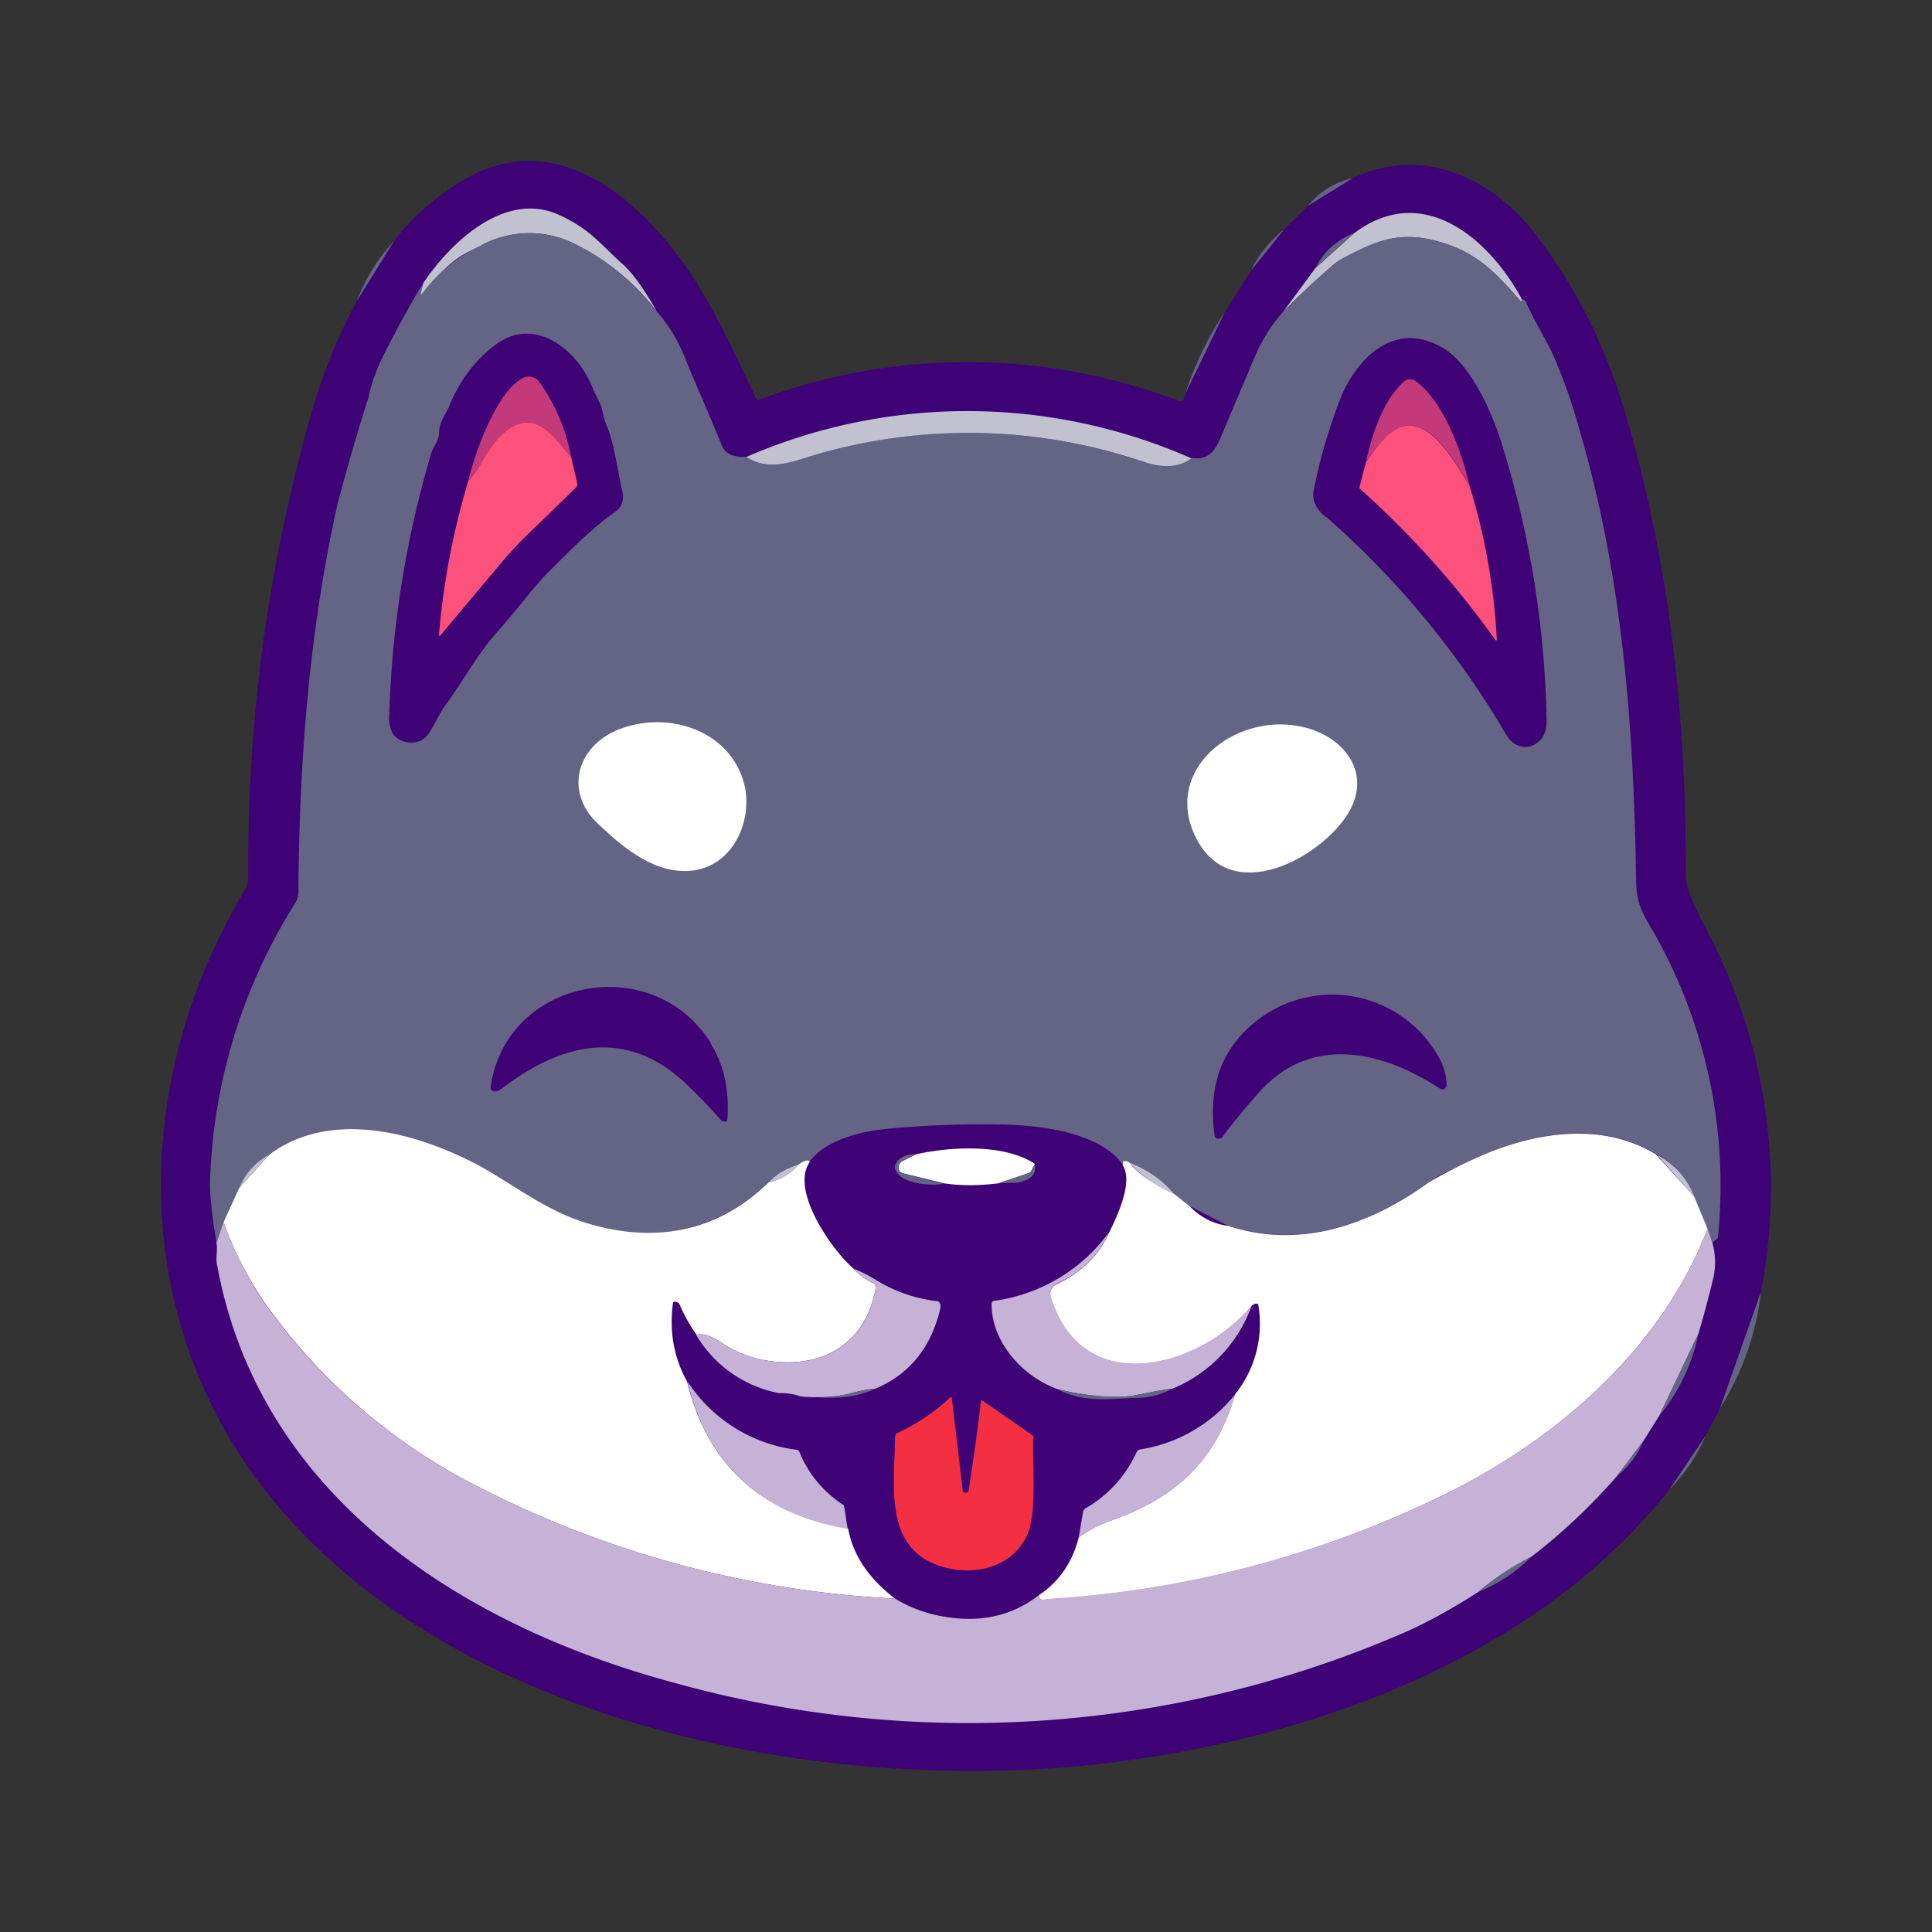 <svg xmlns="http://www.w3.org/2000/svg" xmlns:xlink="http://www.w3.org/1999/xlink" width="24" height="24" viewBox="0 0 24 24"><rect x="0" y="0" width="24" height="24" fill="#333333" stroke="none"/><g fill="none"><path fill="#3E0176" d="m14.724 4.894l.488-1.012l.335-.529l.388-.488l.318-.312l.553-.341c.859-.406 1.718-.012 2.259.688c.5.647.87 1.376 1.117 2.206c.57 1.917.765 3.823.76 5.776c0 .235.258.647.364.882a6.82 6.82 0 0 1 .57 4.282l-.511 1.453l-.177.336l-.447.664c-1.706 2.165-4.658 3.188-7.352 3.441c-3.306.306-7.541-.541-9.823-3.1c-1.977-2.217-2-5.305-.53-7.776a.3.3 0 0 0 .047-.182C3.07 8.892 3.346 6.91 3.907 5q.203-.662.53-1.27l.458-.736c.223-.294.5-.535.823-.735c1.165-.724 2.23.206 2.847 1.118c.318.47.57 1.035.824 1.564c.006.024.023.03.041.024a7.4 7.4 0 0 1 5.217.017c.024.012.042 0 .053-.017a.2.2 0 0 0 .024-.07"/><path fill="#646484" d="m16.253 2.553l.553-.341a.97.97 0 0 0-.553.341"/><path fill="#C1C1CF" d="M8.16 3.87a2.9 2.9 0 0 0-1.012-.835a1.25 1.25 0 0 0-1.188.024l-.153.076c-.212.106-.4.318-.547.5q-.046.052-.03-.011l.03-.112c.353-.518 1-1.118 1.647-.859c.411.176.547.376.823.624q.184.159.43.594m10.746-.152v.017c-.006.012-.017.012-.023 0c-.324-.376-.571-.63-1.083-.753c-.447-.105-.723.018-1.106.224a.6.6 0 0 0-.164.112a10 10 0 0 0-.589.553l.4-.542l.483-.435c.864-.647 1.688.088 2.082.824"/><path fill="#646484" d="m15.941 2.865l-.394.488c.089-.194.224-.353.388-.488zm.4.464l.483-.435a.88.88 0 0 0-.483.435"/><path fill="#646484" d="M8.16 3.87c.135.154.247.33.335.542c.159.394.318.735.47 1.117q.061.157.307.147c.306.2.623.036.923-.053a6.86 6.86 0 0 1 4.041.124c.206.07.4.065.565-.059c.182.03.276-.059.347-.217l.423-1q.142-.345.37-.6c.2-.2.395-.389.59-.553a.8.8 0 0 1 .164-.118c.382-.2.659-.323 1.106-.218c.511.124.758.377 1.082.76q.009.01.018-.007v-.017q.042-.002.058.04c.1.23.247.46.336.654q.194.447.323.917c.541 1.841.677 3.706.706 5.588c0 .347.1.447.259.736a6.37 6.37 0 0 1 .759 3.705a.06.06 0 0 1-.03.047l-.041.03l-.059-.17l-.165-.4a1 1 0 0 0-.476-.53c-.676-.412-1.512-.27-2.2.035c-.323.147-.53.247-.612.312c-.729.53-1.6.835-2.5.547l-.482-.247l-.194-.153a1.3 1.3 0 0 0-.612-.406c-.017 0-.023.012-.029.024l.006.023c-.27-.394-1-.488-1.459-.5c-.488-.012-.982.006-1.47.053c-.318.03-.765.135-.965.412q-.018-.054-.141.035a.8.8 0 0 0-.365.218a2.17 2.17 0 0 1-2.276.5c-.494-.153-.912-.483-1.294-.694c-.76-.412-1.853-.73-2.63-.153a.8.8 0 0 0-.376.417l-.194.424l-.088.259c-.047-.283-.094-.589-.077-.865a6.87 6.87 0 0 1 1.059-3.365a.3.3 0 0 0 .035-.164c.012-1.606.136-3.224.488-4.794q.168-.637.365-1.265l.012-.023c.035-.177.094-.353.176-.518q.24-.485.512-.935l-.03.112c-.011.04 0 .047.024.011c.184-.248.426-.446.706-.576a1.25 1.25 0 0 1 1.188-.024c.359.171.7.447 1.012.836m-3.723-.14l.458-.736q-.3.32-.458.735"/><path fill="#646484" d="m14.724 4.894l.488-1.012a4 4 0 0 0-.488 1.012"/><path fill="#3E0176" d="M6.83 7.088c-.211.212-.417.5-.64.747c-.254.282-.436.624-.66.93c-.082.117-.147.27-.217.364c-.106.141-.347.118-.435-.018a.44.44 0 0 1-.042-.247q.052-1.642.518-3.223c.023-.088.1-.165.1-.259c0-.13.076-.23.118-.317c.14-.347.34-.606.6-.794c.494-.353 1.029.1 1.2.576l.07.141c.047.088.047.188.088.283c.1.235.136.547.194.8c.036.129.006.223-.076.282c-.282.2-.512.43-.818.735m9.641-.665c-.1-.082-.176-.182-.153-.323q.12-.616.353-1.2c.212-.47.659-.912 1.235-.588c.36.194.63.817.747 1.194q.53 1.693.56 3.464c0 .306-.336.43-.5.16a11 11 0 0 0-2.236-2.707z"/><path fill="#C33979" d="M7.095 5.676c-.224-.264-.47-.629-.841-.294c-.23.212-.26.406-.436.589c.077-.336.353-1.118.683-1.277a.16.16 0 0 1 .2.053c.2.282.33.588.394.93m11.164.365c-.188-.318-.553-.982-.959-.682a1.6 1.6 0 0 0-.33.376c.065-.323.218-.782.477-1a.11.11 0 0 1 .141 0c.36.27.57.883.67 1.306"/><path fill="#C1C1CF" d="M14.8 5.694c-.164.118-.353.118-.564.053a6.8 6.8 0 0 0-4.041-.118c-.3.083-.618.247-.924.047a6.9 6.9 0 0 1 5.53.018"/><path fill="#FC517B" d="M7.095 5.676L7.17 6a.06.06 0 0 1-.017.059l-.588.57c-.118.112-.224.23-.33.353l-.765.912c-.011.012-.017.006-.017-.006a9.4 9.4 0 0 1 .365-1.917c.176-.183.205-.377.435-.589c.376-.335.617.03.84.294m11.164.365q.282.918.335 1.87q.009.083-.035.012a11.3 11.3 0 0 0-1.665-1.852a.06.06 0 0 1 0-.036l.077-.294c.117-.176.223-.3.33-.382c.405-.294.764.364.958.682"/><path fill="#fff" d="M7.43 10.235c-.441-.412-.253-1.006.312-1.194c.57-.194 1.253.023 1.47.594c.177.447-.047 1.094-.588 1.177c-.465.064-.859-.26-1.194-.577m9.323-.141c-.324.547-1.459 1.194-1.9.306c-.412-.841.482-1.541 1.294-1.377c.53.1.906.565.606 1.07"/><path fill="#3E0176" d="M8.824 12.958c.182.289.235.606.212.942c0 .029-.024.04-.06.029l-.017-.012a7 7 0 0 0-.423-.441c-.747-.718-1.559-.53-2.318.059c-.03.018-.059.03-.088.018l-.015-.006l-.013-.01a.04.04 0 0 1-.007-.032c.188-1.352 2.011-1.705 2.735-.547zm9.023.13a.76.76 0 0 1 .124.394l-.006.023l-.018.018a.05.05 0 0 1-.059 0c-.718-.47-1.612-.682-2.259.059q-.24.27-.458.559h-.018a.05.05 0 0 1-.041 0a.05.05 0 0 1-.023-.03c-.089-.623.093-1.112.552-1.453a1.516 1.516 0 0 1 2.206.43"/><path fill="#fff" d="M9.548 14.688a.63.63 0 0 0 .364-.218q.123-.088.147-.035c-.247.353.277 1.094.542 1.323q.103.115.235.177c.017 0 .03.017.035.029s.012.03.006.041c-.118.67-.63.983-1.282.906a1.4 1.4 0 0 1-.618-.223c-.141-.095-.253-.13-.323-.106a2 2 0 0 1-.212-.377a.06.06 0 0 0-.053-.035h-.01l-.009.002a.02.02 0 0 0-.01.016q-.072.528.176.976c.253 1.03.917 1.641 2 1.823q.088.493.582.871a12.7 12.7 0 0 1-5.14-1.37a7.26 7.26 0 0 1-2.683-2.294a4.4 4.4 0 0 1-.518-1.012l.194-.424l.377-.417c.776-.577 1.87-.26 2.63.153c.382.211.8.54 1.293.694c.841.264 1.641.123 2.277-.5m11.022-.347l.477.523l.165.4c-.547 1.43-1.782 2.547-3.159 3.247a13 13 0 0 1-5.064 1.359c-.06.011-.083-.006-.077-.059c.253-.17.412-.412.488-.712a1.5 1.5 0 0 1 .389-.206c.805-.282 1.311-.735 1.552-1.57a1.4 1.4 0 0 0 .289-1.118l-.008-.008l-.01-.003H15.6a.1.1 0 0 0-.053.029c-.635.765-2.088 1.176-2.494-.1a.15.15 0 0 1 .006-.106a.15.15 0 0 1 .077-.07c.3-.142.517-.353.647-.647c.106-.212.294-.624.164-.824v-.03c0-.011.006-.023.024-.023a.1.1 0 0 1 .059.018c.117.164.359.294.553.388l.194.153a.8.8 0 0 0 .482.247c.9.294 1.77-.018 2.5-.547a6 6 0 0 1 .612-.312c.688-.306 1.529-.441 2.2-.03m-7.717.123l-.04.077a.08.08 0 0 1-.048.04l-.353.118c-.235.03-.465.036-.694 0l-.5-.123a.1.1 0 0 1-.041-.024a.08.08 0 0 1-.006-.088a.1.1 0 0 1 .03-.035l.176-.088c.412-.095 1.094-.136 1.476.117z"/><path fill="#C1C1CF" d="m2.972 14.758l.376-.417a.8.8 0 0 0-.376.417"/><path fill="#646484" d="m11.371 14.34l-.17.089a.1.1 0 0 0-.03.035a.08.08 0 0 0 .006.088l.041.024l.5.13c-.153.029-.512 0-.588-.16c-.065-.123.13-.223.241-.205"/><path fill="#C1C1CF" d="M20.57 14.34a.97.97 0 0 1 .477.524l-.476-.53zm-6.546.1c.218.083.406.207.559.389a1.6 1.6 0 0 1-.56-.388"/><path fill="#646484" d="M12.853 14.464q.043.177-.223.23h-.224l.359-.118a.08.08 0 0 0 .047-.035z"/><path fill="#C1C1CF" d="M9.548 14.688a.63.63 0 0 0 .365-.218a.8.8 0 0 0-.365.218"/><path fill="#C5B2D6" d="M2.777 15.176c.142.394.318.735.518 1.023a7.26 7.26 0 0 0 2.682 2.288a12.7 12.7 0 0 0 5.141 1.371q.346.211.788.247q.574.044 1.006-.294c-.006.053.018.07.077.059l.082-.012a13 13 0 0 0 4.982-1.347c1.382-.706 2.612-1.817 3.159-3.247l.059.17a.9.9 0 0 1 .011.448q-.086.354-.182.682l-.488 1.023l-.2.318l-.324.43q-.485.556-1.059 1q-.362.185-.664.44q-.519.335-.977.53a13.6 13.6 0 0 1-8.987.606c-2.694-.718-5.188-2.347-5.706-5.206c-.018-.088.012-.176-.006-.264l.088-.26z"/><path fill="#C5B2D6" d="M13.783 15.294q-.196.442-.647.647a.15.15 0 0 0-.077.076a.15.15 0 0 0 0 .106c.4 1.27 1.853.859 2.488.1a1.75 1.75 0 0 1-.988 1.03c-.247.023-.47.105-.7.1c-.235 0-.47-.036-.717-.095c-.43-.153-.824-.576-.824-1.059q0-.034.035-.04a2.12 2.12 0 0 0 1.43-.86zm-3.182.464q.149.06.288.147c.232.142.494.23.764.26a.07.07 0 0 1 .03.046v.036c-.112.482-.377.823-.812 1.005a1.3 1.3 0 0 0-.306.06a2 2 0 0 1-.623.034a.7.7 0 0 0-.265-.04a1.53 1.53 0 0 1-1.03-.724q.117-.036.33.106q.265.178.618.223c.653.077 1.17-.235 1.282-.906l-.006-.041a.07.07 0 0 0-.035-.03a.7.7 0 0 1-.236-.176"/><path fill="#646484" d="M21.876 16.046q-.088.775-.511 1.453zm-.776.518c-.076.37-.235.718-.488 1.023z"/><path fill="#C5B2D6" d="M8.542 17.164a1.9 1.9 0 0 0 1.365.847q.015.008.023.024c.11.273.304.506.553.664l.006.03l.041.264c-1.076-.188-1.741-.8-1.988-1.823z"/><path fill="#646484" d="M10.871 17.252c-.311.147-.588.106-.905.106q.36.018.6-.053c.129-.03.229-.053.305-.053m3.688 0a.9.9 0 0 1-.4.112c-.276 0-.682.082-1.017-.106q.372.087.718.094c.229.006.453-.076.7-.1"/><path fill="#C5B2D6" d="M15.342 17.323c-.236.835-.748 1.288-1.548 1.57a1.5 1.5 0 0 0-.394.206l.053-.311a.07.07 0 0 1 .036-.053c.282-.165.494-.4.63-.695a.06.06 0 0 1 .046-.035a1.88 1.88 0 0 0 1.177-.682"/><path fill="#F42F42" d="M12 18.54c.006 0 .018 0 .03-.011q.09-.57.159-1.141l.635.44c.012.007.012.018.012.024c-.012.365.041.883-.06 1.177c-.193.506-.834.588-1.264.352c-.523-.294-.394-1.017-.394-1.529a.06.06 0 0 1 .035-.053q.366-.17.66-.447l.008.007l.003.01l.135 1.142q-.001.037.042.03"/><path fill="#646484" d="M21.188 17.835q-.158.372-.447.664zm-.776.07q-.104.254-.324.43zm-1.389 1.435a2 2 0 0 1-.658.436c.2-.17.417-.318.659-.436"/></g></svg>